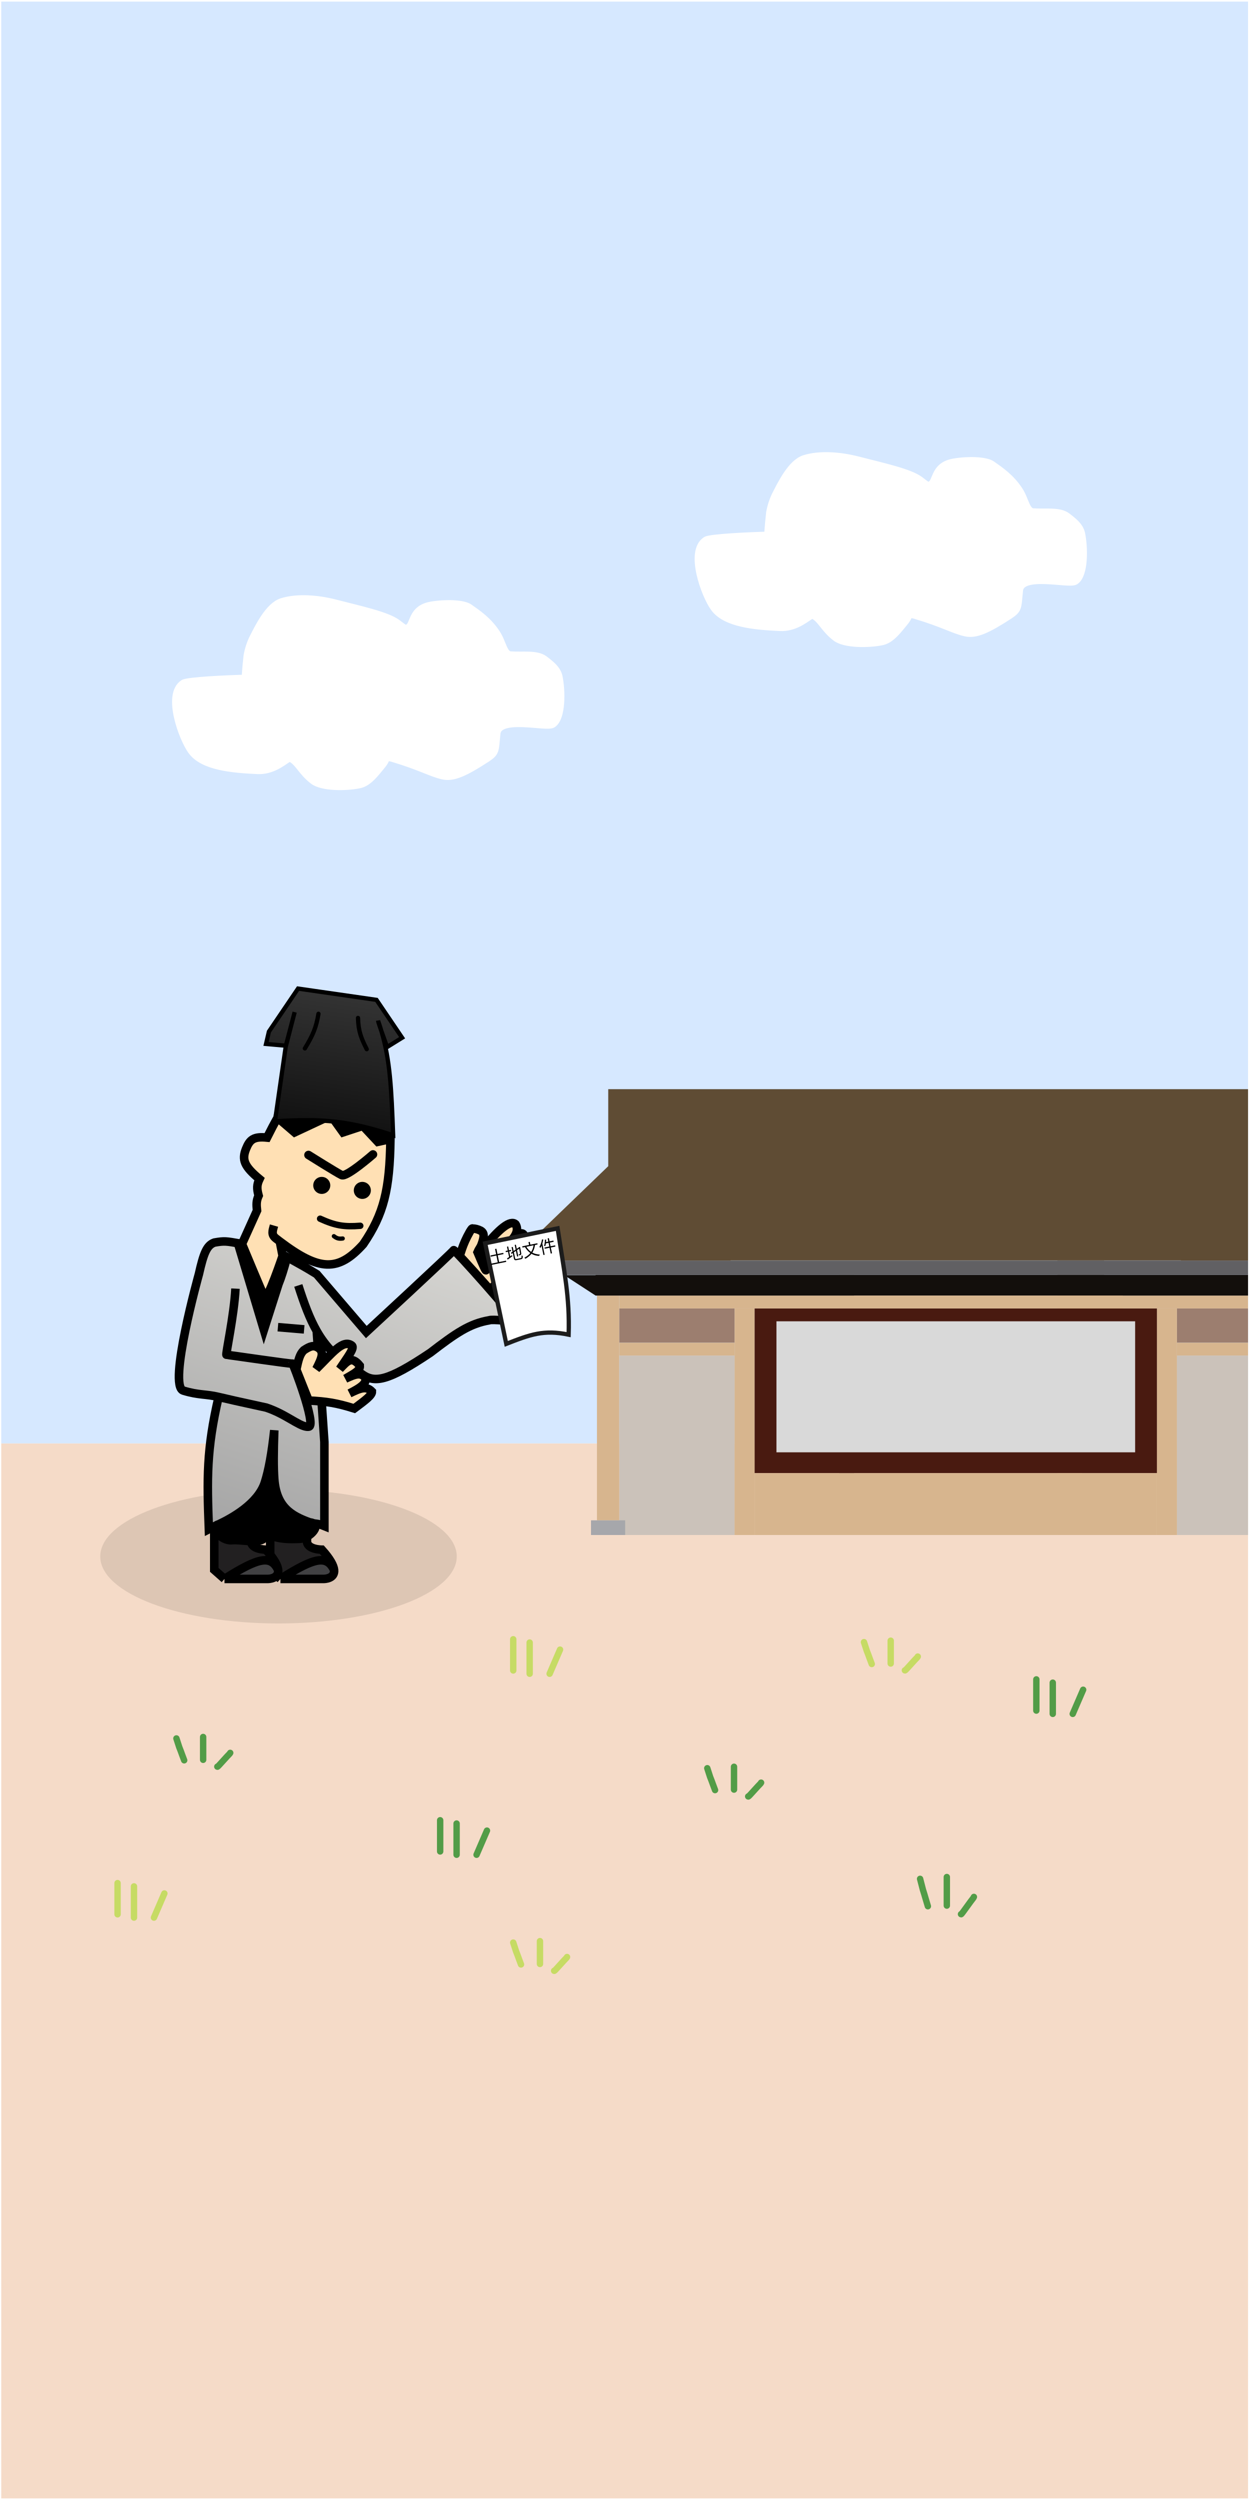 <svg width="391" height="782" viewBox="0 0 391 782" fill="none" xmlns="http://www.w3.org/2000/svg">
<g clip-path="url(#clip0_252_1266)">
<rect width="390" height="781" transform="translate(0.39 0.5)" fill="white"/>
<rect x="0.39" y="451.5" width="390" height="330" fill="#F5DBC8"/>
<rect x="0.39" y="0.5" width="390" height="451" fill="#D6E8FF"/>
<ellipse cx="87.116" cy="486.858" rx="55.757" ry="20.959" fill="black" fill-opacity="0.1"/>
<path d="M220.942 169.17C222.181 168.371 234.347 167.788 240.42 167.644C240.42 165.559 240.858 161.785 241.007 160.326C241.445 158.001 242.032 156.538 242.54 155.374C244.537 151.397 247.686 144.967 251.672 143.697C256.229 142.245 262.585 142.66 268.138 144.084C276.381 146.199 284.34 147.917 287.583 150.283C289.177 151.446 289.96 152.305 290.786 152.021C291.227 151.87 291.723 151.482 292.026 150.997C293.118 149.243 293.292 145.659 298.312 144.794C302.936 143.997 308.362 144.22 310.129 145.462C312.842 147.369 316.013 149.504 318.596 153.425C320.566 156.416 320.781 160.165 323.137 160.348C326.859 160.637 331.291 159.882 333.631 161.664C335.744 163.273 337.61 164.749 338.078 166.998C338.95 171.182 339.124 179.636 336.244 181.589C334.413 182.83 319.342 178.715 318.657 184.593C318.368 187.074 318.367 189.331 317.779 190.349C317.484 190.862 317.106 191.377 315.642 192.331C308.717 196.844 305.14 198.433 302.006 197.711C298.207 196.835 295.114 194.871 286.309 192.237C284.64 191.738 284.135 192.136 283.916 192.686C283.48 193.778 282.753 194.528 281.941 195.534C279.823 198.157 278.055 200.026 275.81 200.491C271.608 201.363 264.279 201.369 261.571 199.309C257.928 196.537 257.001 193.481 254.427 192.239C253.987 192.027 253.553 192.316 253.113 192.609C251.359 193.778 248.218 196.226 244.044 196.036C235.849 195.661 227.062 194.831 223.548 190.036C220.706 186.159 215.676 172.566 220.942 169.17Z" fill="white" stroke="white" stroke-width="2.709" stroke-linecap="round"/>
<path d="M57.483 213.917C58.722 213.118 70.887 212.536 76.961 212.391C76.961 210.307 77.399 206.532 77.548 205.074C77.986 202.749 78.573 201.286 79.081 200.121C81.078 196.145 84.227 189.714 88.213 188.444C92.77 186.993 99.126 187.407 104.679 188.832C112.922 190.947 120.881 192.665 124.124 195.03C125.718 196.193 126.501 197.053 127.327 196.769C127.767 196.618 128.264 196.23 128.567 195.744C129.659 193.99 129.833 190.406 134.853 189.541C139.477 188.744 144.903 188.967 146.67 190.209C149.382 192.116 152.553 194.252 155.137 198.172C157.107 201.163 157.322 204.913 159.678 205.096C163.4 205.385 167.832 204.629 170.172 206.412C172.285 208.021 174.151 209.497 174.619 211.745C175.491 215.93 175.665 224.383 172.784 226.337C170.954 227.578 155.883 223.463 155.198 229.341C154.909 231.821 154.908 234.078 154.32 235.097C154.024 235.609 153.647 236.124 152.183 237.078C145.257 241.591 141.681 243.181 138.546 242.458C134.748 241.582 131.655 239.619 122.85 236.984C121.181 236.485 120.675 236.884 120.456 237.433C120.021 238.526 119.294 239.275 118.481 240.282C116.364 242.905 114.596 244.773 112.351 245.239C108.149 246.11 100.82 246.117 98.112 244.057C94.469 241.285 93.542 238.229 90.968 236.987C90.528 236.774 90.094 237.063 89.654 237.357C87.9 238.526 84.759 240.974 80.585 240.783C72.389 240.409 63.603 239.579 60.089 234.784C57.246 230.906 52.217 217.313 57.483 213.917Z" fill="white" stroke="white" stroke-width="2.709" stroke-linecap="round"/>
<rect x="262.481" y="409.289" width="99.415" height="51.518" fill="#491A10"/>
<rect x="368.149" y="424.042" width="36.086" height="56.108" fill="#CBC2BA"/>
<rect x="368.149" y="409.289" width="36.086" height="10.717" fill="#9C7E6F"/>
<rect x="330.759" y="460.807" width="31.136" height="19.343" fill="#D7B58E"/>
<rect x="368.149" y="409.289" width="70.861" height="6.254" transform="rotate(90 368.149 409.289)" fill="#D7B58E"/>
<rect x="330.759" y="405.253" width="73.477" height="4.036" fill="#D7B58E"/>
<rect x="368.149" y="420.006" width="36.086" height="4.036" fill="#D7B58E"/>
<path d="M411.629 398.873H421.431L411.629 405.252V405.253H262.481V398.799H411.629V398.873Z" fill="#130F0C"/>
<rect x="330.759" y="394.32" width="98.9" height="4.479" fill="#616063"/>
<rect width="31.136" height="51.518" transform="matrix(-1 0 0 1 267.168 409.288)" fill="#491A10"/>
<rect width="36.086" height="56.108" transform="matrix(-1 0 0 1 229.777 424.041)" fill="#CBC2BA"/>
<rect width="36.086" height="10.717" transform="matrix(-1 0 0 1 229.777 409.288)" fill="#9C7E6F"/>
<rect width="102.391" height="19.343" transform="matrix(-1 0 0 1 338.423 460.806)" fill="#D7B58E"/>
<rect width="70.861" height="6.254" transform="matrix(0 1 1 0 229.777 409.288)" fill="#D7B58E"/>
<rect width="157.534" height="4.036" transform="matrix(-1 0 0 1 351.225 405.252)" fill="#D7B58E"/>
<rect width="36.086" height="4.036" transform="matrix(-1 0 0 1 229.777 420.005)" fill="#D7B58E"/>
<rect width="70.307" height="6.964" transform="matrix(0 1 1 0 186.727 405.252)" fill="#D7B58E"/>
<rect width="10.682" height="4.59" transform="matrix(-1 0 0 1 195.55 475.559)" fill="#A6A7AB"/>
<path d="M186.299 398.872H176.496L186.299 405.253H267.168V398.798H186.299V398.872Z" fill="#130F0C"/>
<rect width="177.098" height="4.479" transform="matrix(-1 0 0 1 345.366 394.319)" fill="#616063"/>
<rect x="242.873" y="413.303" width="112.198" height="40.981" fill="#D9D9D9"/>
<path d="M407.62 364.734L438.304 394.319H369.356L369.415 394.262H228.513L228.573 394.319H159.624L190.255 364.785V340.687H407.62V364.734Z" fill="#5F4C34"/>
<path d="M137.683 569.37V579.136" stroke="#529C47" stroke-width="2" stroke-linecap="round"/>
<path d="M142.823 570.398V580.164" stroke="#529C47" stroke-width="2" stroke-linecap="round"/>
<path d="M152.325 572.614L149.066 580.164" stroke="#529C47" stroke-width="2" stroke-linecap="round"/>
<path d="M36.773 589.031V598.796" stroke="#C6DB64" stroke-width="2" stroke-linecap="round"/>
<path d="M41.912 590.059V599.824" stroke="#C6DB64" stroke-width="2" stroke-linecap="round"/>
<path d="M51.415 592.274L48.156 599.824" stroke="#C6DB64" stroke-width="2" stroke-linecap="round"/>
<path d="M160.539 512.757V522.522" stroke="#C6DB64" stroke-width="2" stroke-linecap="round"/>
<path d="M165.678 513.785V523.55" stroke="#C6DB64" stroke-width="2" stroke-linecap="round"/>
<path d="M175.181 516L171.922 523.55" stroke="#C6DB64" stroke-width="2" stroke-linecap="round"/>
<path d="M324.167 525.308V535.073" stroke="#529C47" stroke-width="2" stroke-linecap="round"/>
<path d="M329.307 526.336V536.101" stroke="#529C47" stroke-width="2" stroke-linecap="round"/>
<path d="M338.81 528.551L335.551 536.101" stroke="#529C47" stroke-width="2" stroke-linecap="round"/>
<path d="M221.239 553.099C221.54 554.002 221.846 554.969 222.124 555.83C222.251 556.188 222.352 556.389 222.579 556.994C222.806 557.599 223.158 558.603 223.671 559.94" stroke="#529C47" stroke-width="2" stroke-linecap="round"/>
<path d="M229.6 552.643V559.788" stroke="#529C47" stroke-width="2" stroke-linecap="round"/>
<path d="M234.032 561.923C234.061 561.964 234.09 562.005 234.668 561.387C235.246 560.77 236.372 559.492 237.055 558.762C237.739 558.031 237.944 557.888 238.069 557.615" stroke="#529C47" stroke-width="2" stroke-linecap="round"/>
<path d="M287.806 587.701C288.107 588.832 288.413 590.042 288.691 591.12C288.819 591.569 288.919 591.82 289.146 592.577C289.374 593.335 289.725 594.591 290.239 596.266" stroke="#529C47" stroke-width="2" stroke-linecap="round"/>
<path d="M296.168 587.131V596.075" stroke="#529C47" stroke-width="2" stroke-linecap="round"/>
<path d="M300.6 598.748C300.628 598.799 300.657 598.851 301.235 598.077C301.813 597.304 302.94 595.704 303.623 594.79C304.306 593.876 304.511 593.696 304.636 593.355" stroke="#529C47" stroke-width="2" stroke-linecap="round"/>
<path d="M160.539 607.638C160.84 608.541 161.145 609.507 161.424 610.368C161.551 610.727 161.652 610.927 161.879 611.532C162.106 612.137 162.457 613.141 162.971 614.479" stroke="#C6DB64" stroke-width="2" stroke-linecap="round"/>
<path d="M168.9 607.182V614.327" stroke="#C6DB64" stroke-width="2" stroke-linecap="round"/>
<path d="M173.332 616.461C173.361 616.502 173.39 616.543 173.968 615.926C174.546 615.308 175.672 614.03 176.355 613.3C177.038 612.57 177.244 612.426 177.368 612.153" stroke="#C6DB64" stroke-width="2" stroke-linecap="round"/>
<path d="M270.253 513.66C270.554 514.563 270.859 515.53 271.137 516.39C271.265 516.749 271.365 516.95 271.593 517.555C271.82 518.16 272.171 519.163 272.685 520.501" stroke="#C6DB64" stroke-width="2" stroke-linecap="round"/>
<path d="M278.614 513.204V520.349" stroke="#C6DB64" stroke-width="2" stroke-linecap="round"/>
<path d="M283.046 522.483C283.075 522.525 283.104 522.566 283.682 521.948C284.26 521.33 285.386 520.052 286.069 519.322C286.752 518.592 286.958 518.448 287.082 518.175" stroke="#C6DB64" stroke-width="2" stroke-linecap="round"/>
<path d="M55.181 543.781C55.482 544.684 55.788 545.651 56.066 546.511C56.193 546.87 56.294 547.071 56.521 547.676C56.748 548.281 57.099 549.284 57.613 550.622" stroke="#529C47" stroke-width="2" stroke-linecap="round"/>
<path d="M63.542 543.325V550.47" stroke="#529C47" stroke-width="2" stroke-linecap="round"/>
<path d="M67.974 552.605C68.003 552.646 68.032 552.687 68.61 552.069C69.188 551.451 70.314 550.173 70.997 549.443C71.68 548.713 71.886 548.569 72.011 548.297" stroke="#529C47" stroke-width="2" stroke-linecap="round"/>
<g clip-path="url(#clip1_252_1266)">
<path d="M87.717 493.888H101.334C101.334 493.888 104.803 493.888 104.499 491.06C102.216 486.407 98.542 487.027 87.717 493.888Z" fill="#414143"/>
<path d="M84.518 481.908V491.06L87.717 493.888C98.542 487.027 102.216 486.407 104.499 491.06C104.353 489.705 103.341 487.7 100.665 484.735C100.665 484.735 95.837 484.735 96.022 481.908V474.765H84.518V481.908Z" fill="#222021"/>
<path d="M87.717 493.888L84.518 491.06V481.908V474.765H96.022V481.908C95.837 484.735 100.665 484.735 100.665 484.735C103.341 487.7 104.353 489.705 104.499 491.06M87.717 493.888H101.334C101.334 493.888 104.803 493.888 104.499 491.06M87.717 493.888C98.542 487.027 102.216 486.407 104.499 491.06" stroke="black" stroke-width="2.667"/>
<path d="M70.221 493.888H83.838C83.838 493.888 87.307 493.888 87.003 491.06C84.72 486.407 81.046 487.027 70.221 493.888Z" fill="#414143"/>
<path d="M67.022 481.908V491.06L70.221 493.888C81.046 487.027 84.72 486.407 87.003 491.06C86.857 489.705 85.844 487.7 83.168 484.735C83.168 484.735 78.341 484.735 78.526 481.908V474.765H67.022V481.908Z" fill="#222021"/>
<path d="M70.221 493.888L67.022 491.06V481.908V474.765H78.526V481.908C78.341 484.735 83.168 484.735 83.168 484.735C85.844 487.7 86.857 489.705 87.003 491.06M70.221 493.888H83.838C83.838 493.888 87.307 493.888 87.003 491.06M70.221 493.888C81.046 487.027 84.72 486.407 87.003 491.06" stroke="black" stroke-width="2.667"/>
<path d="M142.843 396.139C144.128 391.885 144.59 389.474 146.934 385.324C147.444 384.491 147.687 384.146 147.85 384.294C148.625 384.299 149.441 384.486 150.381 384.971C151.676 385.737 151.419 387.177 150.543 389.502L151.135 390.605C156.075 384.313 159.696 381.48 161.257 382.945C162.147 384.399 161.633 385.937 160.376 387.511C162.045 386.021 163.353 385.179 163.905 386.345C164.645 388.143 164.367 389.609 163.281 390.975C164.089 390.565 164.796 390.456 165.394 390.852C166.94 395.603 163.607 396.573 157.611 398.284C161.657 397.986 165.258 397.302 164.88 398.987C162.842 402.59 160.785 403.171 155.273 401.307C154.221 402.919 153.04 403.242 150.451 403.346L142.843 396.139Z" fill="#FFE0B4"/>
<path d="M150.543 389.502C151.419 387.177 151.676 385.737 150.381 384.971C149.441 384.486 148.625 384.299 147.85 384.294C147.687 384.146 147.444 384.491 146.934 385.324C144.59 389.474 144.128 391.885 142.843 396.139L150.451 403.346C153.04 403.242 154.221 402.919 155.273 401.307C160.785 403.171 162.842 402.59 164.88 398.987C165.258 397.302 161.657 397.986 157.611 398.284C163.607 396.573 166.94 395.603 165.394 390.852C164.796 390.456 164.089 390.565 163.281 390.975M150.543 389.502C150.298 390.15 149.694 390.886 149.373 391.677C151.236 396.095 151.999 397.807 152.032 397.25C152.816 395.475 152.959 394.375 152.4 392.125L151.135 390.605M150.543 389.502L151.135 390.605M151.135 390.605C156.075 384.313 159.696 381.48 161.257 382.945C162.147 384.399 161.633 385.937 160.376 387.511M160.376 387.511C159.263 388.905 157.567 390.327 155.749 391.743C157.388 390.399 159.004 388.736 160.376 387.511ZM160.376 387.511C162.045 386.021 163.353 385.179 163.905 386.345C164.645 388.143 164.367 389.609 163.281 390.975M163.281 390.975C162.211 392.32 160.358 393.568 157.923 394.94C160.014 393.448 161.815 391.718 163.281 390.975Z" stroke="black" stroke-width="2.667"/>
<path d="M82.833 480.845C84.156 478.539 84.815 461.497 82.833 463.725C80.71 470.367 72.499 474.873 68.337 476.832C65.214 477.631 69.377 482.093 72.474 481.78C75.57 481.468 81.51 483.151 82.833 480.845Z" fill="black"/>
<path d="M85.794 462.665C83.525 462.887 84.18 480.343 86.277 480.845C88.373 481.347 90.17 481.489 93.649 481.348C97.128 481.206 100.976 476.616 96.916 476.195C91.075 474.109 86.451 471.358 85.794 462.665Z" fill="black"/>
<path d="M82.694 405.714C81.869 403.955 75.691 389.1 75.691 389.1C75.453 389.058 75.226 389.018 75.008 388.979L75 388.978C70.747 388.223 70.182 388.122 67.05 388.672C64.667 389.514 63.674 392.074 62.213 398.556C62.213 398.556 52.465 433.506 57.343 434.984C62.22 436.463 64.345 435.999 68.381 436.965C64.556 453.464 64.736 462.448 65.331 478.34C68.567 476.686 65.994 477.935 68.337 476.832C72.499 474.873 80.71 470.367 82.833 463.725C84.038 459.953 84.995 454.762 85.794 447.4C85.558 454.138 85.519 459.035 85.794 462.665C86.451 471.358 91.075 474.109 96.916 476.195C98.791 476.865 98.843 476.287 101.47 477.352L101.47 451.072L99.073 416.342C100.512 418.873 102.153 421.08 104.175 423.111C106.515 425.46 109.363 427.575 112.995 429.682C117.077 432.723 121.1 432.203 134.644 423.111C142.628 416.972 146.912 414.041 152.988 412.994C153.55 412.77 155.33 412.887 157.068 413.002C158.807 413.117 160.505 413.23 160.898 412.994C161.683 412.522 142.02 390.639 141.928 391.048C141.837 391.457 114.582 416.663 114.582 416.663L99.073 398.556C95.524 396.39 94.052 395.579 92.166 394.541C91.18 393.998 90.082 393.394 88.516 392.501C88.516 392.501 83.52 407.473 82.694 405.714Z" fill="url(#paint0_linear_252_1266)"/>
<path d="M108.298 331.135C108.567 332.815 108.298 334.383 108.298 336.464C110.093 334.628 112.383 332.389 112.895 331.762C113.408 331.135 108.028 329.456 108.298 331.135Z" fill="black"/>
<path d="M86.816 349.625L92.166 354.213L103.5 348.904L107.307 354.213L113.506 352.167L118.183 357.17L122.127 356.305C122.136 355.623 122.142 354.926 122.145 354.213C122.145 354.213 121.045 338.763 108.298 336.464C90.326 331.135 86.816 349.625 86.816 349.625Z" fill="black"/>
<path d="M83.528 355.838C79.296 355.42 78.117 356.476 76.952 359.372C75.605 362.748 76.327 364.795 81.169 368.814C80.327 370.601 80.292 371.743 80.898 373.994C80.171 375.634 80.183 376.702 80.395 378.673L75.691 389.1C75.691 389.1 81.869 403.955 82.694 405.714C83.52 407.473 88.516 392.501 88.516 392.501C88.122 392.277 88.752 392.57 88.294 392.306L87.521 388.313C99.88 397.652 105.776 397.902 113.613 389.198C120.077 379.696 121.919 372.116 122.127 356.305L118.183 357.17L113.506 352.167L107.307 354.213L103.5 348.904L92.166 354.213L86.816 349.625C85.758 351.481 84.671 353.549 83.528 355.838Z" fill="#FFE0B4"/>
<path d="M85.704 383.363C85.456 384.229 85.262 384.917 85.266 385.517C85.272 386.209 85.542 386.782 86.299 387.376C86.713 387.698 87.121 388.01 87.521 388.313M75.691 389.1L80.395 378.673C80.183 376.702 80.171 375.634 80.898 373.994C80.292 371.743 80.327 370.601 81.169 368.814C76.327 364.795 75.605 362.748 76.952 359.372C78.117 356.476 79.296 355.42 83.528 355.838C84.671 353.549 85.758 351.481 86.816 349.625M75.691 389.1C75.691 389.1 81.869 403.955 82.694 405.714C83.52 407.473 88.516 392.501 88.516 392.501M75.691 389.1C75.453 389.058 75.226 389.018 75.008 388.979M87.521 388.313C99.88 397.652 105.776 397.902 113.613 389.198C120.077 379.696 121.919 372.116 122.127 356.305M87.521 388.313L88.294 392.306C88.752 392.57 88.122 392.277 88.516 392.501M88.516 392.501C90.082 393.394 91.18 393.998 92.166 394.541C94.052 395.579 95.524 396.39 99.073 398.556L114.582 416.663C114.582 416.663 141.837 391.457 141.928 391.048C142.02 390.639 161.683 412.522 160.898 412.994C160.505 413.23 158.807 413.118 157.068 413.002C155.33 412.887 153.55 412.77 152.988 412.994C146.912 414.041 142.628 416.972 134.644 423.111C121.1 432.203 117.077 432.723 112.995 429.682C109.363 427.575 106.515 425.46 104.175 423.111C102.153 421.08 100.512 418.873 99.073 416.342M73.655 403.082C73.201 411.668 70.495 423.84 70.851 423.793C71.208 423.747 91.423 426.773 91.505 426.539C91.587 426.306 99.139 445.92 96.581 446.27C96.374 446.299 96.157 446.298 95.928 446.27C93.323 445.961 89.26 442.28 83.296 440.298C79.528 439.479 76.328 438.778 73.655 438.179C71.587 437.715 69.835 437.313 68.381 436.965M93.307 402.086C95.175 407.924 96.89 412.505 99.073 416.342M75 388.978C70.747 388.223 70.182 388.122 67.05 388.672C64.667 389.514 63.674 392.074 62.213 398.556C62.213 398.556 52.465 433.506 57.343 434.984C62.22 436.463 64.345 435.999 68.381 436.965M75 388.978L75.008 388.979M75 388.978C75.003 388.978 75.005 388.979 75.008 388.979M68.381 436.965C64.556 453.464 64.736 462.448 65.331 478.34C68.567 476.686 65.994 477.935 68.337 476.832M99.073 416.342L101.47 451.072L101.47 477.352C98.843 476.287 98.791 476.865 96.916 476.195M82.833 463.725C84.038 459.953 84.995 454.762 85.794 447.4C85.558 454.138 85.519 459.035 85.794 462.665M82.833 463.725C84.815 461.497 84.156 478.539 82.833 480.845C81.51 483.151 75.57 481.468 72.474 481.78C69.377 482.093 65.214 477.631 68.337 476.832M82.833 463.725C80.71 470.367 72.499 474.873 68.337 476.832M85.794 462.665C83.525 462.887 84.18 480.343 86.277 480.845C88.373 481.347 90.17 481.489 93.649 481.348C97.128 481.206 100.976 476.616 96.916 476.195M85.794 462.665C86.451 471.358 91.075 474.109 96.916 476.195M86.816 349.625C86.816 349.625 90.326 331.135 108.298 336.464M86.816 349.625L92.166 354.213L103.5 348.904L107.307 354.213L113.506 352.167L118.183 357.17L122.127 356.305M122.127 356.305C122.136 355.623 122.142 354.926 122.145 354.213C122.145 354.213 121.045 338.763 108.298 336.464M108.298 336.464C108.298 334.383 108.567 332.815 108.298 331.135C108.028 329.456 113.408 331.135 112.895 331.762C112.383 332.389 110.093 334.628 108.298 336.464Z" stroke="black" stroke-width="2.667"/>
<path d="M96.547 438.081L92.692 428.403C93.361 425.253 93.767 423.593 95.021 422.366C97.042 421.029 98.03 420.741 99.396 421.485C101.497 422.788 100.747 424.637 98.942 428.207C103.943 423.28 107.294 418.791 110.066 420.898C111.001 421.661 108.703 424.533 106.278 428.207C108.649 425.735 109.965 423.996 112.546 427.194C112.673 428.821 110.666 429.684 108.048 431.246C111.299 429.749 113.021 429.114 114.457 431.246C114.333 432.978 112.932 433.994 109.33 435.845C112.835 434.121 114.631 433.487 116.342 435.28C116.382 436.422 114.39 437.91 110.866 440.542L110.815 440.58C105.312 438.85 102.182 438.365 96.547 438.081Z" fill="#FFE0B4" stroke="black" stroke-width="2.667"/>
<path d="M119.331 322.615C119.917 324.292 120.619 326.236 121.087 327.518L125.783 324.608L117.763 312.76L93.231 309.226L84.119 322.676L83.216 326.547L89.415 327.095L92.17 316.593L89.367 327.433L86.008 350.749C101.104 349.799 109.235 350.606 122.977 355.108C122.447 340.409 122.008 331.71 119.331 322.615Z" fill="url(#paint1_linear_252_1266)"/>
<path d="M119.331 322.615C118.74 320.927 118.267 319.511 118.267 319.317C118.656 320.429 119.01 321.525 119.331 322.615ZM119.331 322.615C119.917 324.292 120.619 326.236 121.087 327.518L125.783 324.608L117.763 312.76L93.231 309.226L84.119 322.676L83.216 326.547L89.415 327.095L92.17 316.593L89.367 327.433L86.008 350.749C101.104 349.799 109.235 350.606 122.977 355.108C122.447 340.409 122.008 331.71 119.331 322.615ZM111.982 318.412C112.1 322.432 112.858 324.538 114.713 328.187M99.614 317.113C98.907 321.416 97.899 323.783 95.362 327.952" stroke="black" stroke-width="1.333" stroke-linecap="round"/>
<path d="M96.491 361.281C96.491 361.281 105.345 366.841 106.883 367.575C108.421 368.309 116.666 361.106 116.666 361.106" stroke="black" stroke-width="2.667" stroke-linecap="round"/>
<path d="M103.275 371.237C103.03 372.69 101.654 373.668 100.202 373.424C98.75 373.179 97.771 371.803 98.016 370.351C98.26 368.899 99.636 367.92 101.088 368.165C102.54 368.409 103.519 369.785 103.275 371.237Z" fill="black"/>
<path d="M115.967 372.8C115.722 374.252 114.346 375.231 112.894 374.986C111.442 374.742 110.463 373.366 110.708 371.914C110.952 370.461 112.328 369.482 113.78 369.727C115.233 369.972 116.211 371.347 115.967 372.8Z" fill="black"/>
<path d="M100.128 381.212C104.922 383.394 107.677 383.823 112.691 383.425" stroke="black" stroke-width="2" stroke-linecap="round"/>
<path d="M104.439 386.679C105.367 387.382 105.964 387.559 107.199 387.402" stroke="black" stroke-width="1.333" stroke-linecap="round"/>
<g filter="url(#filter0_g_252_1266)">
<path d="M174.421 384.23L151.762 388.901L158.364 420.365C165.865 417.432 170.075 415.86 177.872 417.48C178.251 405.667 176.467 397.689 174.421 384.23Z" fill="white"/>
<path d="M174.421 384.23L151.762 388.901L158.364 420.365C165.865 417.432 170.075 415.86 177.872 417.48C178.251 405.667 176.467 397.689 174.421 384.23Z" stroke="#1C1C1C" stroke-width="1.333" stroke-linecap="square"/>
</g>
<path d="M153.408 392.715L157.426 391.893L157.504 392.275L153.486 393.096L153.408 392.715ZM153.586 395.291L158.273 394.333L158.351 394.715L153.664 395.673L153.586 395.291ZM154.854 390.683L155.272 390.597L156.176 395.018L155.758 395.103L154.854 390.683ZM161.001 389.41L161.372 389.334L162.117 392.976L161.746 393.052L161.001 389.41ZM159.801 391.898L162.369 390.137L162.589 390.441L160.019 392.218L159.801 391.898ZM160.024 390.116L160.401 390.039L161.116 393.54C161.135 393.634 161.161 393.705 161.192 393.753C161.223 393.797 161.268 393.823 161.328 393.829C161.39 393.834 161.481 393.825 161.599 393.8C161.634 393.793 161.692 393.782 161.772 393.765C161.852 393.749 161.944 393.73 162.049 393.709C162.157 393.687 162.265 393.664 162.373 393.642C162.481 393.62 162.578 393.6 162.665 393.583C162.752 393.565 162.817 393.552 162.859 393.543C162.963 393.522 163.036 393.487 163.077 393.439C163.121 393.386 163.142 393.304 163.141 393.191C163.143 393.078 163.131 392.921 163.104 392.72C163.157 392.745 163.219 392.765 163.291 392.78C163.366 392.793 163.431 392.798 163.484 392.795C163.516 393.039 163.523 393.235 163.507 393.383C163.49 393.532 163.437 393.645 163.347 393.721C163.261 393.8 163.128 393.858 162.947 393.895C162.916 393.902 162.856 393.914 162.769 393.931C162.686 393.949 162.586 393.969 162.472 393.992C162.357 394.016 162.242 394.039 162.127 394.063C162.012 394.086 161.911 394.107 161.824 394.125C161.74 394.142 161.684 394.153 161.656 394.159C161.458 394.2 161.297 394.211 161.173 394.192C161.054 394.177 160.961 394.121 160.894 394.026C160.828 393.934 160.776 393.794 160.738 393.606L160.024 390.116ZM162.312 390.203L162.27 390.212L162.343 390.116L162.405 390.043L162.703 390.091L162.697 390.168C162.748 390.416 162.793 390.648 162.834 390.864C162.878 391.08 162.916 391.276 162.948 391.451C162.98 391.626 163.005 391.773 163.022 391.893C163.039 392.009 163.049 392.094 163.053 392.148C163.06 392.255 163.045 392.342 163.008 392.408C162.97 392.47 162.912 392.518 162.836 392.552C162.77 392.587 162.691 392.616 162.598 392.638C162.508 392.66 162.426 392.679 162.353 392.694C162.335 392.643 162.311 392.586 162.28 392.524C162.253 392.46 162.222 392.408 162.189 392.368C162.252 392.359 162.319 392.349 162.389 392.338C162.462 392.323 162.513 392.313 162.541 392.307C162.583 392.298 162.614 392.283 162.635 392.261C162.659 392.237 162.67 392.195 162.669 392.134C162.672 392.097 162.665 392.026 162.647 391.921C162.632 391.811 162.607 391.673 162.573 391.506C162.542 391.338 162.504 391.144 162.46 390.925C162.415 390.705 162.366 390.465 162.312 390.203ZM158.16 391.303L159.817 390.964L159.892 391.335L158.236 391.674L158.16 391.303ZM158.584 389.969L158.955 389.893L159.649 393.285L159.278 393.36L158.584 389.969ZM158.588 393.637C158.717 393.557 158.865 393.461 159.031 393.351C159.2 393.237 159.378 393.117 159.567 392.991C159.755 392.862 159.942 392.733 160.13 392.604L160.29 392.936C160.038 393.122 159.782 393.308 159.523 393.495C159.267 393.682 159.035 393.849 158.825 393.997L158.588 393.637ZM166.918 389.327L167.357 389.368C167.267 390.051 167.098 390.659 166.848 391.193C166.601 391.726 166.27 392.2 165.854 392.615C165.441 393.03 164.939 393.405 164.347 393.74C164.326 393.708 164.295 393.672 164.254 393.633C164.217 393.594 164.176 393.553 164.132 393.512C164.09 393.469 164.053 393.437 164.019 393.415C164.602 393.107 165.096 392.759 165.499 392.372C165.902 391.981 166.221 391.537 166.457 391.038C166.692 390.537 166.845 389.966 166.918 389.327ZM164.547 389.845C164.852 390.363 165.213 390.812 165.628 391.192C166.046 391.567 166.523 391.86 167.059 392.069C167.596 392.279 168.195 392.394 168.856 392.415C168.83 392.45 168.803 392.493 168.774 392.546C168.749 392.602 168.724 392.658 168.699 392.714C168.678 392.769 168.66 392.816 168.646 392.855C167.968 392.82 167.354 392.688 166.807 392.458C166.262 392.225 165.774 391.906 165.343 391.5C164.911 391.091 164.524 390.604 164.184 390.039L164.547 389.845ZM163.351 389.855L168.075 388.89L168.153 389.271L163.429 390.236L163.351 389.855ZM165.312 388.529L165.715 388.447L165.943 389.565L165.541 389.647L165.312 388.529ZM171.303 387.37L171.695 387.29L172.665 392.034L172.273 392.114L171.303 387.37ZM170.445 387.752L170.837 387.753C170.837 388.004 170.827 388.255 170.806 388.506C170.787 388.753 170.755 388.986 170.709 389.206C170.667 389.425 170.612 389.625 170.543 389.806C170.515 389.79 170.477 389.774 170.43 389.758C170.387 389.742 170.34 389.726 170.29 389.711C170.243 389.695 170.203 389.683 170.168 389.676C170.24 389.512 170.297 389.326 170.338 389.118C170.381 388.906 170.412 388.684 170.43 388.452C170.448 388.22 170.453 387.986 170.445 387.752ZM170.657 388.552L173.103 388.052L173.181 388.434L170.641 388.953L170.657 388.552ZM170.323 390.221L173.647 389.542L173.726 389.928L170.402 390.608L170.323 390.221ZM169.539 387.687L169.932 387.721C169.881 388.04 169.812 388.359 169.725 388.678C169.64 388.992 169.539 389.294 169.42 389.584C169.304 389.869 169.176 390.129 169.035 390.364C169.015 390.336 168.986 390.3 168.948 390.257C168.914 390.213 168.876 390.17 168.835 390.128C168.796 390.081 168.762 390.047 168.732 390.024C168.86 389.82 168.977 389.591 169.081 389.337C169.189 389.083 169.281 388.815 169.358 388.535C169.438 388.25 169.498 387.967 169.539 387.687ZM169.285 389.138L169.581 388.691L169.587 388.695L170.363 392.494L169.987 392.571L169.285 389.138Z" fill="black"/>
<path d="M82.544 415.984L74.482 389.07C79.977 405.861 83.266 411.078 87.118 401.665L89.676 393.659C88.78 397.007 87.936 399.666 87.118 401.665L82.544 415.984Z" fill="black" stroke="black" stroke-width="2.667"/>
<path d="M86.932 415.137L95.131 415.833" stroke="black" stroke-width="2.667"/>
</g>
</g>
<defs>
<filter id="filter0_g_252_1266" x="150.705" y="383.169" width="28.151" height="38.371" filterUnits="userSpaceOnUse" color-interpolation-filters="sRGB">
<feFlood flood-opacity="0" result="BackgroundImageFix"/>
<feBlend mode="normal" in="SourceGraphic" in2="BackgroundImageFix" result="shape"/>
<feTurbulence type="fractalNoise" baseFrequency="3 3" numOctaves="3" seed="8287" />
<feDisplacementMap in="shape" scale="0.533" xChannelSelector="R" yChannelSelector="G" result="displacedImage" width="100%" height="100%" />
<feMerge result="effect1_texture_252_1266">
<feMergeNode in="displacedImage"/>
</feMerge>
</filter>
<linearGradient id="paint0_linear_252_1266" x1="133.291" y1="337.834" x2="85.463" y2="486.278" gradientUnits="userSpaceOnUse">
<stop stop-color="#ECEBE6"/>
<stop offset="1" stop-color="#A4A4A4"/>
</linearGradient>
<linearGradient id="paint1_linear_252_1266" x1="107.355" y1="311.261" x2="101.349" y2="352.959" gradientUnits="userSpaceOnUse">
<stop stop-color="#333333"/>
<stop offset="1" stop-color="#111111"/>
</linearGradient>
<clipPath id="clip0_252_1266">
<rect width="390" height="781" fill="white" transform="translate(0.39 0.5)"/>
</clipPath>
<clipPath id="clip1_252_1266">
<rect width="200" height="200" fill="white" transform="translate(-1 307)"/>
</clipPath>
</defs>
</svg>
